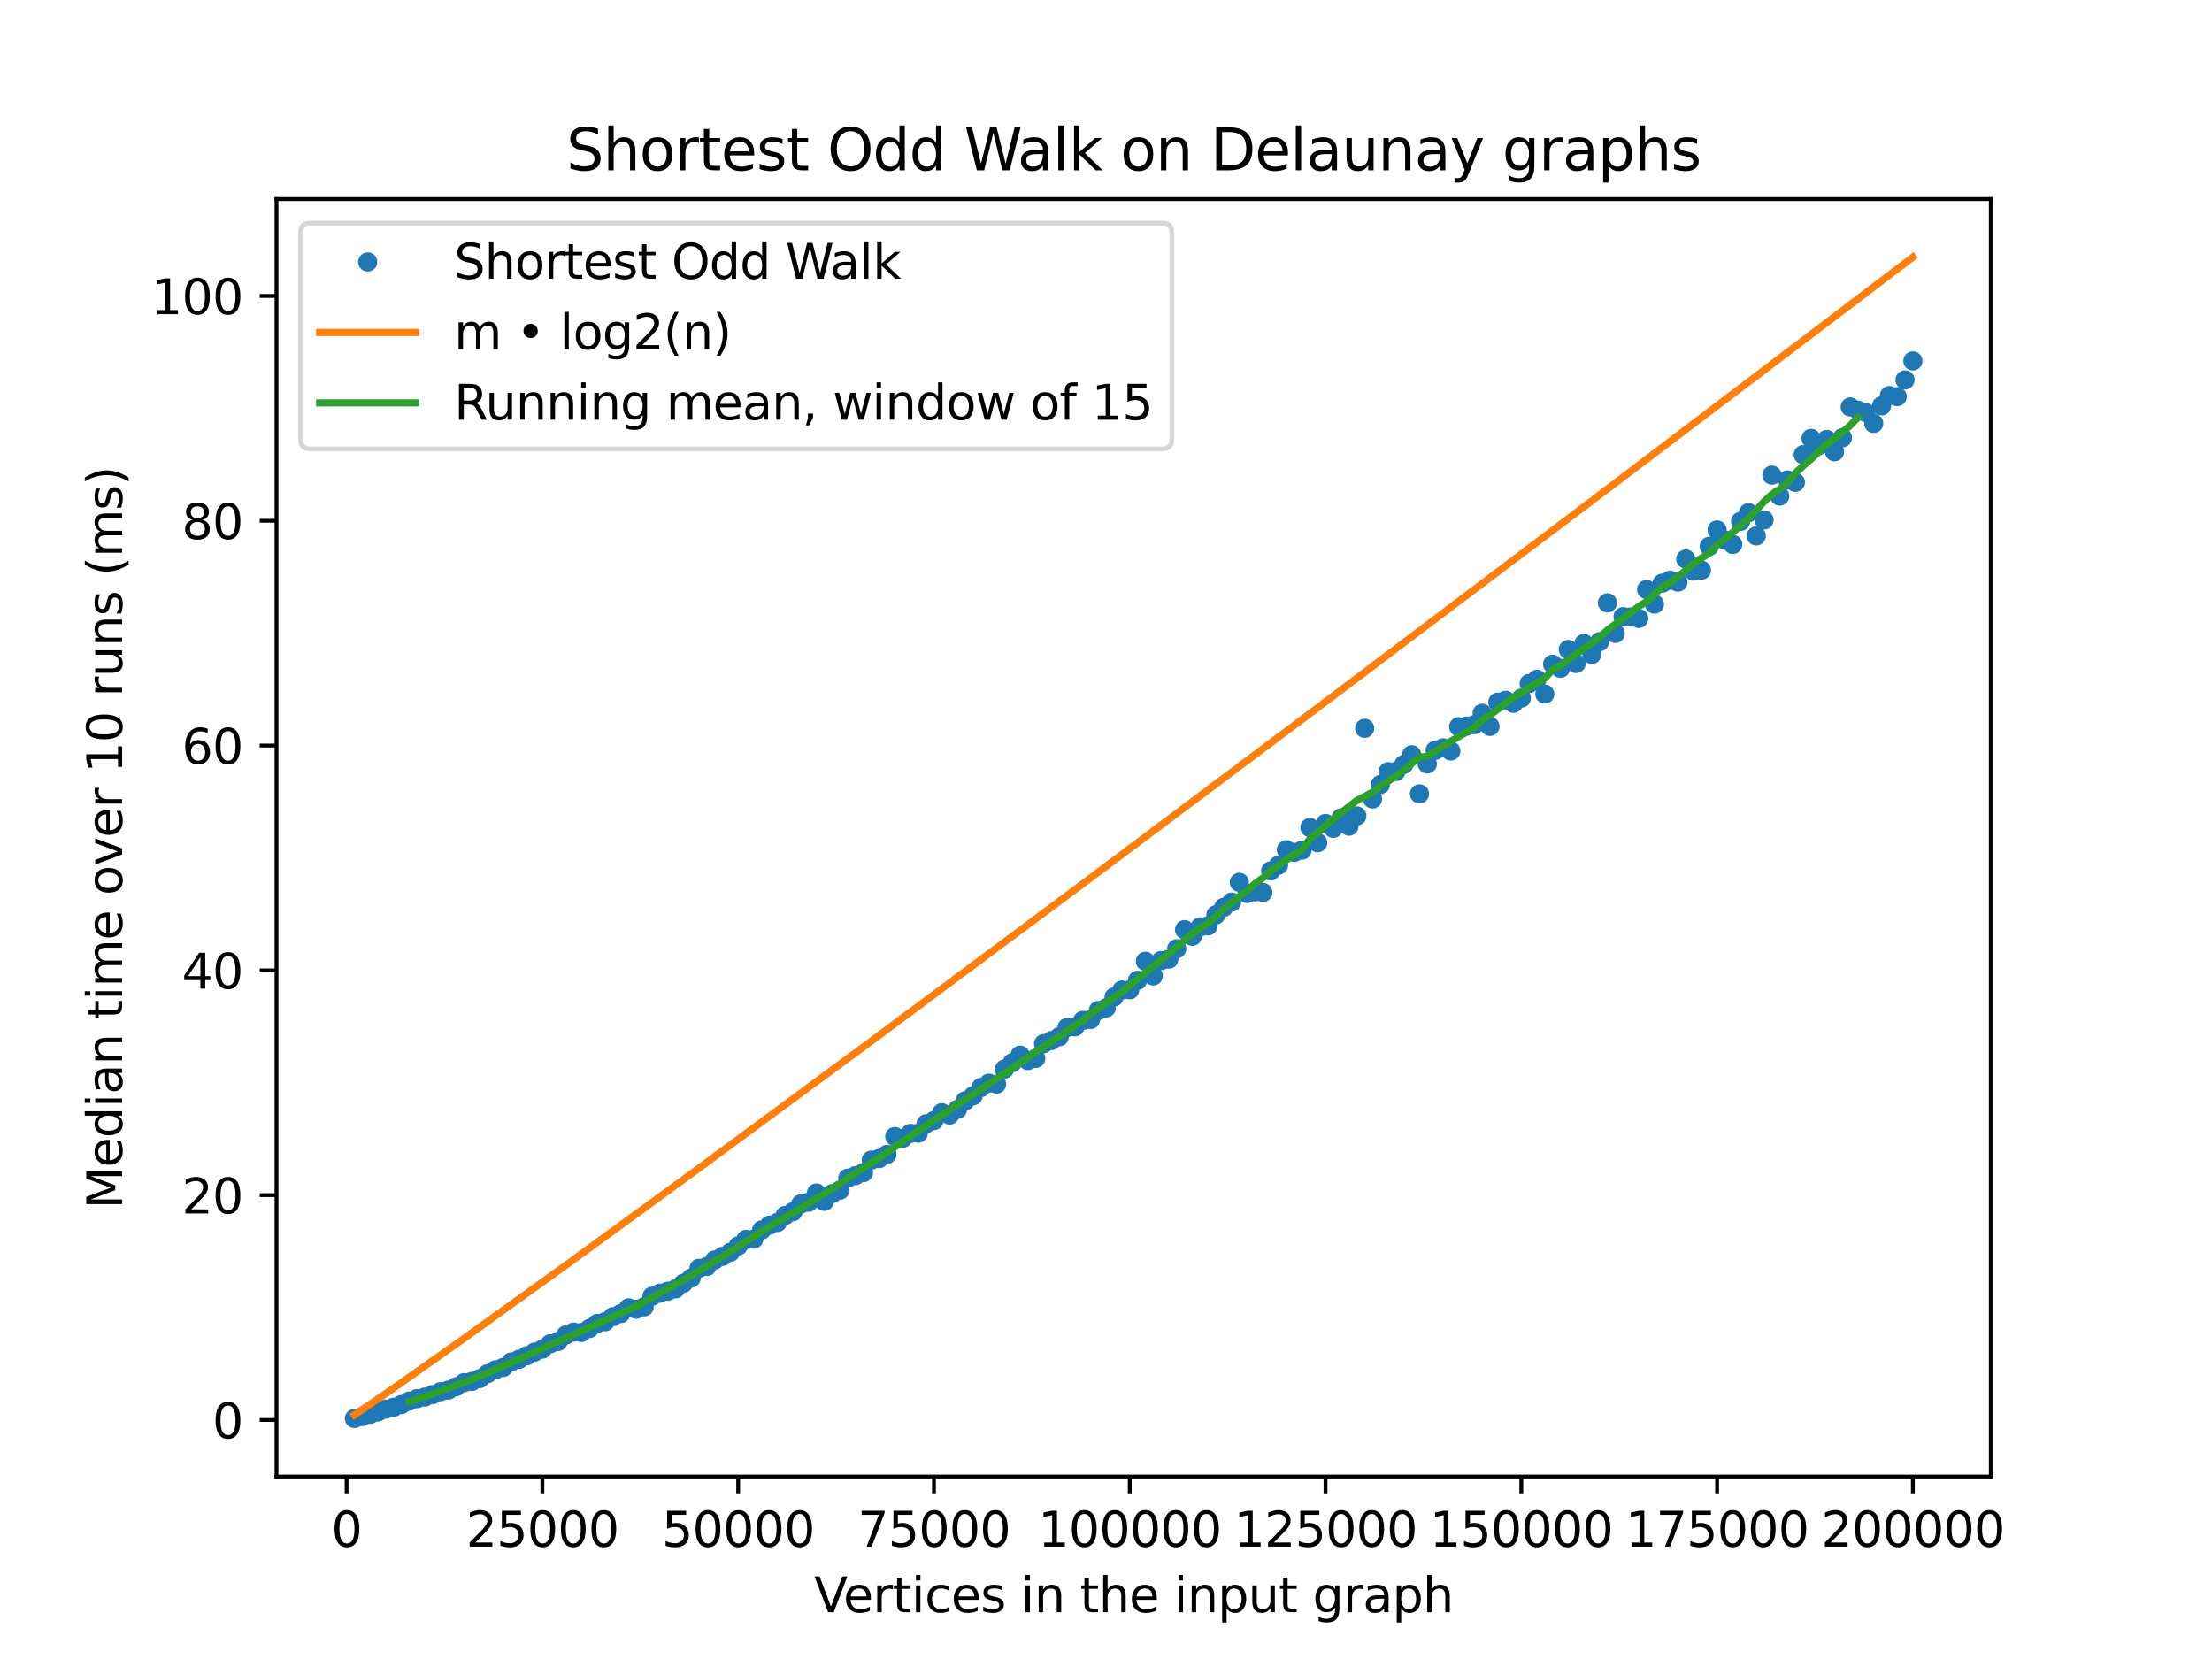 <?xml version="1.0" encoding="utf-8" standalone="no"?>
<!DOCTYPE svg PUBLIC "-//W3C//DTD SVG 1.1//EN"
  "http://www.w3.org/Graphics/SVG/1.1/DTD/svg11.dtd">
<svg xmlns:xlink="http://www.w3.org/1999/xlink" width="460.8pt" height="345.6pt" viewBox="0 0 460.8 345.6" xmlns="http://www.w3.org/2000/svg" version="1.1">
 <defs>
  <style type="text/css">*{stroke-linejoin: round; stroke-linecap: butt}</style>
 </defs>
 <g id="figure_1">
  <g id="patch_1">
   <path d="M 0 345.6 
L 460.8 345.6 
L 460.8 0 
L 0 0 
z
" style="fill: #ffffff"/>
  </g>
  <g id="axes_1">
   <g id="patch_2">
    <path d="M 57.6 307.584 
L 414.72 307.584 
L 414.72 41.472 
L 57.6 41.472 
z
" style="fill: #ffffff"/>
   </g>
   <g id="matplotlib.axis_1">
    <g id="xtick_1">
     <g id="line2d_1">
      <defs>
       <path id="me9821228b9" d="M 0 0 
L 0 3.5 
" style="stroke: #000000; stroke-width: 0.8"/>
      </defs>
      <g>
       <use xlink:href="#me9821228b9" x="72.201" y="307.584" style="stroke: #000000; stroke-width: 0.8"/>
      </g>
     </g>
     <g id="text_1">
      <!-- 0 -->
      <g transform="translate(69.02 322.182) scale(0.1 -0.1)">
       <defs>
        <path id="DejaVuSans-30" d="M 2034 4250 
Q 1547 4250 1301 3770 
Q 1056 3291 1056 2328 
Q 1056 1369 1301 889 
Q 1547 409 2034 409 
Q 2525 409 2770 889 
Q 3016 1369 3016 2328 
Q 3016 3291 2770 3770 
Q 2525 4250 2034 4250 
z
M 2034 4750 
Q 2819 4750 3233 4129 
Q 3647 3509 3647 2328 
Q 3647 1150 3233 529 
Q 2819 -91 2034 -91 
Q 1250 -91 836 529 
Q 422 1150 422 2328 
Q 422 3509 836 4129 
Q 1250 4750 2034 4750 
z
" transform="scale(0.016)"/>
       </defs>
       <use xlink:href="#DejaVuSans-30"/>
      </g>
     </g>
    </g>
    <g id="xtick_2">
     <g id="line2d_2">
      <g>
       <use xlink:href="#me9821228b9" x="112.987" y="307.584" style="stroke: #000000; stroke-width: 0.8"/>
      </g>
     </g>
     <g id="text_2">
      <!-- 25000 -->
      <g transform="translate(97.081 322.182) scale(0.1 -0.1)">
       <defs>
        <path id="DejaVuSans-32" d="M 1228 531 
L 3431 531 
L 3431 0 
L 469 0 
L 469 531 
Q 828 903 1448 1529 
Q 2069 2156 2228 2338 
Q 2531 2678 2651 2914 
Q 2772 3150 2772 3378 
Q 2772 3750 2511 3984 
Q 2250 4219 1831 4219 
Q 1534 4219 1204 4116 
Q 875 4013 500 3803 
L 500 4441 
Q 881 4594 1212 4672 
Q 1544 4750 1819 4750 
Q 2544 4750 2975 4387 
Q 3406 4025 3406 3419 
Q 3406 3131 3298 2873 
Q 3191 2616 2906 2266 
Q 2828 2175 2409 1742 
Q 1991 1309 1228 531 
z
" transform="scale(0.016)"/>
        <path id="DejaVuSans-35" d="M 691 4666 
L 3169 4666 
L 3169 4134 
L 1269 4134 
L 1269 2991 
Q 1406 3038 1543 3061 
Q 1681 3084 1819 3084 
Q 2600 3084 3056 2656 
Q 3513 2228 3513 1497 
Q 3513 744 3044 326 
Q 2575 -91 1722 -91 
Q 1428 -91 1123 -41 
Q 819 9 494 109 
L 494 744 
Q 775 591 1075 516 
Q 1375 441 1709 441 
Q 2250 441 2565 725 
Q 2881 1009 2881 1497 
Q 2881 1984 2565 2268 
Q 2250 2553 1709 2553 
Q 1456 2553 1204 2497 
Q 953 2441 691 2322 
L 691 4666 
z
" transform="scale(0.016)"/>
       </defs>
       <use xlink:href="#DejaVuSans-32"/>
       <use xlink:href="#DejaVuSans-35" x="63.623"/>
       <use xlink:href="#DejaVuSans-30" x="127.246"/>
       <use xlink:href="#DejaVuSans-30" x="190.869"/>
       <use xlink:href="#DejaVuSans-30" x="254.492"/>
      </g>
     </g>
    </g>
    <g id="xtick_3">
     <g id="line2d_3">
      <g>
       <use xlink:href="#me9821228b9" x="153.773" y="307.584" style="stroke: #000000; stroke-width: 0.8"/>
      </g>
     </g>
     <g id="text_3">
      <!-- 50000 -->
      <g transform="translate(137.867 322.182) scale(0.1 -0.1)">
       <use xlink:href="#DejaVuSans-35"/>
       <use xlink:href="#DejaVuSans-30" x="63.623"/>
       <use xlink:href="#DejaVuSans-30" x="127.246"/>
       <use xlink:href="#DejaVuSans-30" x="190.869"/>
       <use xlink:href="#DejaVuSans-30" x="254.492"/>
      </g>
     </g>
    </g>
    <g id="xtick_4">
     <g id="line2d_4">
      <g>
       <use xlink:href="#me9821228b9" x="194.559" y="307.584" style="stroke: #000000; stroke-width: 0.8"/>
      </g>
     </g>
     <g id="text_4">
      <!-- 75000 -->
      <g transform="translate(178.652 322.182) scale(0.1 -0.1)">
       <defs>
        <path id="DejaVuSans-37" d="M 525 4666 
L 3525 4666 
L 3525 4397 
L 1831 0 
L 1172 0 
L 2766 4134 
L 525 4134 
L 525 4666 
z
" transform="scale(0.016)"/>
       </defs>
       <use xlink:href="#DejaVuSans-37"/>
       <use xlink:href="#DejaVuSans-35" x="63.623"/>
       <use xlink:href="#DejaVuSans-30" x="127.246"/>
       <use xlink:href="#DejaVuSans-30" x="190.869"/>
       <use xlink:href="#DejaVuSans-30" x="254.492"/>
      </g>
     </g>
    </g>
    <g id="xtick_5">
     <g id="line2d_5">
      <g>
       <use xlink:href="#me9821228b9" x="235.344" y="307.584" style="stroke: #000000; stroke-width: 0.8"/>
      </g>
     </g>
     <g id="text_5">
      <!-- 100000 -->
      <g transform="translate(216.257 322.182) scale(0.1 -0.1)">
       <defs>
        <path id="DejaVuSans-31" d="M 794 531 
L 1825 531 
L 1825 4091 
L 703 3866 
L 703 4441 
L 1819 4666 
L 2450 4666 
L 2450 531 
L 3481 531 
L 3481 0 
L 794 0 
L 794 531 
z
" transform="scale(0.016)"/>
       </defs>
       <use xlink:href="#DejaVuSans-31"/>
       <use xlink:href="#DejaVuSans-30" x="63.623"/>
       <use xlink:href="#DejaVuSans-30" x="127.246"/>
       <use xlink:href="#DejaVuSans-30" x="190.869"/>
       <use xlink:href="#DejaVuSans-30" x="254.492"/>
       <use xlink:href="#DejaVuSans-30" x="318.115"/>
      </g>
     </g>
    </g>
    <g id="xtick_6">
     <g id="line2d_6">
      <g>
       <use xlink:href="#me9821228b9" x="276.13" y="307.584" style="stroke: #000000; stroke-width: 0.8"/>
      </g>
     </g>
     <g id="text_6">
      <!-- 125000 -->
      <g transform="translate(257.043 322.182) scale(0.1 -0.1)">
       <use xlink:href="#DejaVuSans-31"/>
       <use xlink:href="#DejaVuSans-32" x="63.623"/>
       <use xlink:href="#DejaVuSans-35" x="127.246"/>
       <use xlink:href="#DejaVuSans-30" x="190.869"/>
       <use xlink:href="#DejaVuSans-30" x="254.492"/>
       <use xlink:href="#DejaVuSans-30" x="318.115"/>
      </g>
     </g>
    </g>
    <g id="xtick_7">
     <g id="line2d_7">
      <g>
       <use xlink:href="#me9821228b9" x="316.916" y="307.584" style="stroke: #000000; stroke-width: 0.8"/>
      </g>
     </g>
     <g id="text_7">
      <!-- 150000 -->
      <g transform="translate(297.828 322.182) scale(0.1 -0.1)">
       <use xlink:href="#DejaVuSans-31"/>
       <use xlink:href="#DejaVuSans-35" x="63.623"/>
       <use xlink:href="#DejaVuSans-30" x="127.246"/>
       <use xlink:href="#DejaVuSans-30" x="190.869"/>
       <use xlink:href="#DejaVuSans-30" x="254.492"/>
       <use xlink:href="#DejaVuSans-30" x="318.115"/>
      </g>
     </g>
    </g>
    <g id="xtick_8">
     <g id="line2d_8">
      <g>
       <use xlink:href="#me9821228b9" x="357.702" y="307.584" style="stroke: #000000; stroke-width: 0.8"/>
      </g>
     </g>
     <g id="text_8">
      <!-- 175000 -->
      <g transform="translate(338.614 322.182) scale(0.1 -0.1)">
       <use xlink:href="#DejaVuSans-31"/>
       <use xlink:href="#DejaVuSans-37" x="63.623"/>
       <use xlink:href="#DejaVuSans-35" x="127.246"/>
       <use xlink:href="#DejaVuSans-30" x="190.869"/>
       <use xlink:href="#DejaVuSans-30" x="254.492"/>
       <use xlink:href="#DejaVuSans-30" x="318.115"/>
      </g>
     </g>
    </g>
    <g id="xtick_9">
     <g id="line2d_9">
      <g>
       <use xlink:href="#me9821228b9" x="398.487" y="307.584" style="stroke: #000000; stroke-width: 0.8"/>
      </g>
     </g>
     <g id="text_9">
      <!-- 200000 -->
      <g transform="translate(379.4 322.182) scale(0.1 -0.1)">
       <use xlink:href="#DejaVuSans-32"/>
       <use xlink:href="#DejaVuSans-30" x="63.623"/>
       <use xlink:href="#DejaVuSans-30" x="127.246"/>
       <use xlink:href="#DejaVuSans-30" x="190.869"/>
       <use xlink:href="#DejaVuSans-30" x="254.492"/>
       <use xlink:href="#DejaVuSans-30" x="318.115"/>
      </g>
     </g>
    </g>
    <g id="text_10">
     <!-- Vertices in the input graph -->
     <g transform="translate(169.598 335.861) scale(0.1 -0.1)">
      <defs>
       <path id="DejaVuSans-56" d="M 1831 0 
L 50 4666 
L 709 4666 
L 2188 738 
L 3669 4666 
L 4325 4666 
L 2547 0 
L 1831 0 
z
" transform="scale(0.016)"/>
       <path id="DejaVuSans-65" d="M 3597 1894 
L 3597 1613 
L 953 1613 
Q 991 1019 1311 708 
Q 1631 397 2203 397 
Q 2534 397 2845 478 
Q 3156 559 3463 722 
L 3463 178 
Q 3153 47 2828 -22 
Q 2503 -91 2169 -91 
Q 1331 -91 842 396 
Q 353 884 353 1716 
Q 353 2575 817 3079 
Q 1281 3584 2069 3584 
Q 2775 3584 3186 3129 
Q 3597 2675 3597 1894 
z
M 3022 2063 
Q 3016 2534 2758 2815 
Q 2500 3097 2075 3097 
Q 1594 3097 1305 2825 
Q 1016 2553 972 2059 
L 3022 2063 
z
" transform="scale(0.016)"/>
       <path id="DejaVuSans-72" d="M 2631 2963 
Q 2534 3019 2420 3045 
Q 2306 3072 2169 3072 
Q 1681 3072 1420 2755 
Q 1159 2438 1159 1844 
L 1159 0 
L 581 0 
L 581 3500 
L 1159 3500 
L 1159 2956 
Q 1341 3275 1631 3429 
Q 1922 3584 2338 3584 
Q 2397 3584 2469 3576 
Q 2541 3569 2628 3553 
L 2631 2963 
z
" transform="scale(0.016)"/>
       <path id="DejaVuSans-74" d="M 1172 4494 
L 1172 3500 
L 2356 3500 
L 2356 3053 
L 1172 3053 
L 1172 1153 
Q 1172 725 1289 603 
Q 1406 481 1766 481 
L 2356 481 
L 2356 0 
L 1766 0 
Q 1100 0 847 248 
Q 594 497 594 1153 
L 594 3053 
L 172 3053 
L 172 3500 
L 594 3500 
L 594 4494 
L 1172 4494 
z
" transform="scale(0.016)"/>
       <path id="DejaVuSans-69" d="M 603 3500 
L 1178 3500 
L 1178 0 
L 603 0 
L 603 3500 
z
M 603 4863 
L 1178 4863 
L 1178 4134 
L 603 4134 
L 603 4863 
z
" transform="scale(0.016)"/>
       <path id="DejaVuSans-63" d="M 3122 3366 
L 3122 2828 
Q 2878 2963 2633 3030 
Q 2388 3097 2138 3097 
Q 1578 3097 1268 2742 
Q 959 2388 959 1747 
Q 959 1106 1268 751 
Q 1578 397 2138 397 
Q 2388 397 2633 464 
Q 2878 531 3122 666 
L 3122 134 
Q 2881 22 2623 -34 
Q 2366 -91 2075 -91 
Q 1284 -91 818 406 
Q 353 903 353 1747 
Q 353 2603 823 3093 
Q 1294 3584 2113 3584 
Q 2378 3584 2631 3529 
Q 2884 3475 3122 3366 
z
" transform="scale(0.016)"/>
       <path id="DejaVuSans-73" d="M 2834 3397 
L 2834 2853 
Q 2591 2978 2328 3040 
Q 2066 3103 1784 3103 
Q 1356 3103 1142 2972 
Q 928 2841 928 2578 
Q 928 2378 1081 2264 
Q 1234 2150 1697 2047 
L 1894 2003 
Q 2506 1872 2764 1633 
Q 3022 1394 3022 966 
Q 3022 478 2636 193 
Q 2250 -91 1575 -91 
Q 1294 -91 989 -36 
Q 684 19 347 128 
L 347 722 
Q 666 556 975 473 
Q 1284 391 1588 391 
Q 1994 391 2212 530 
Q 2431 669 2431 922 
Q 2431 1156 2273 1281 
Q 2116 1406 1581 1522 
L 1381 1569 
Q 847 1681 609 1914 
Q 372 2147 372 2553 
Q 372 3047 722 3315 
Q 1072 3584 1716 3584 
Q 2034 3584 2315 3537 
Q 2597 3491 2834 3397 
z
" transform="scale(0.016)"/>
       <path id="DejaVuSans-20" transform="scale(0.016)"/>
       <path id="DejaVuSans-6e" d="M 3513 2113 
L 3513 0 
L 2938 0 
L 2938 2094 
Q 2938 2591 2744 2837 
Q 2550 3084 2163 3084 
Q 1697 3084 1428 2787 
Q 1159 2491 1159 1978 
L 1159 0 
L 581 0 
L 581 3500 
L 1159 3500 
L 1159 2956 
Q 1366 3272 1645 3428 
Q 1925 3584 2291 3584 
Q 2894 3584 3203 3211 
Q 3513 2838 3513 2113 
z
" transform="scale(0.016)"/>
       <path id="DejaVuSans-68" d="M 3513 2113 
L 3513 0 
L 2938 0 
L 2938 2094 
Q 2938 2591 2744 2837 
Q 2550 3084 2163 3084 
Q 1697 3084 1428 2787 
Q 1159 2491 1159 1978 
L 1159 0 
L 581 0 
L 581 4863 
L 1159 4863 
L 1159 2956 
Q 1366 3272 1645 3428 
Q 1925 3584 2291 3584 
Q 2894 3584 3203 3211 
Q 3513 2838 3513 2113 
z
" transform="scale(0.016)"/>
       <path id="DejaVuSans-70" d="M 1159 525 
L 1159 -1331 
L 581 -1331 
L 581 3500 
L 1159 3500 
L 1159 2969 
Q 1341 3281 1617 3432 
Q 1894 3584 2278 3584 
Q 2916 3584 3314 3078 
Q 3713 2572 3713 1747 
Q 3713 922 3314 415 
Q 2916 -91 2278 -91 
Q 1894 -91 1617 61 
Q 1341 213 1159 525 
z
M 3116 1747 
Q 3116 2381 2855 2742 
Q 2594 3103 2138 3103 
Q 1681 3103 1420 2742 
Q 1159 2381 1159 1747 
Q 1159 1113 1420 752 
Q 1681 391 2138 391 
Q 2594 391 2855 752 
Q 3116 1113 3116 1747 
z
" transform="scale(0.016)"/>
       <path id="DejaVuSans-75" d="M 544 1381 
L 544 3500 
L 1119 3500 
L 1119 1403 
Q 1119 906 1312 657 
Q 1506 409 1894 409 
Q 2359 409 2629 706 
Q 2900 1003 2900 1516 
L 2900 3500 
L 3475 3500 
L 3475 0 
L 2900 0 
L 2900 538 
Q 2691 219 2414 64 
Q 2138 -91 1772 -91 
Q 1169 -91 856 284 
Q 544 659 544 1381 
z
M 1991 3584 
L 1991 3584 
z
" transform="scale(0.016)"/>
       <path id="DejaVuSans-67" d="M 2906 1791 
Q 2906 2416 2648 2759 
Q 2391 3103 1925 3103 
Q 1463 3103 1205 2759 
Q 947 2416 947 1791 
Q 947 1169 1205 825 
Q 1463 481 1925 481 
Q 2391 481 2648 825 
Q 2906 1169 2906 1791 
z
M 3481 434 
Q 3481 -459 3084 -895 
Q 2688 -1331 1869 -1331 
Q 1566 -1331 1297 -1286 
Q 1028 -1241 775 -1147 
L 775 -588 
Q 1028 -725 1275 -790 
Q 1522 -856 1778 -856 
Q 2344 -856 2625 -561 
Q 2906 -266 2906 331 
L 2906 616 
Q 2728 306 2450 153 
Q 2172 0 1784 0 
Q 1141 0 747 490 
Q 353 981 353 1791 
Q 353 2603 747 3093 
Q 1141 3584 1784 3584 
Q 2172 3584 2450 3431 
Q 2728 3278 2906 2969 
L 2906 3500 
L 3481 3500 
L 3481 434 
z
" transform="scale(0.016)"/>
       <path id="DejaVuSans-61" d="M 2194 1759 
Q 1497 1759 1228 1600 
Q 959 1441 959 1056 
Q 959 750 1161 570 
Q 1363 391 1709 391 
Q 2188 391 2477 730 
Q 2766 1069 2766 1631 
L 2766 1759 
L 2194 1759 
z
M 3341 1997 
L 3341 0 
L 2766 0 
L 2766 531 
Q 2569 213 2275 61 
Q 1981 -91 1556 -91 
Q 1019 -91 701 211 
Q 384 513 384 1019 
Q 384 1609 779 1909 
Q 1175 2209 1959 2209 
L 2766 2209 
L 2766 2266 
Q 2766 2663 2505 2880 
Q 2244 3097 1772 3097 
Q 1472 3097 1187 3025 
Q 903 2953 641 2809 
L 641 3341 
Q 956 3463 1253 3523 
Q 1550 3584 1831 3584 
Q 2591 3584 2966 3190 
Q 3341 2797 3341 1997 
z
" transform="scale(0.016)"/>
      </defs>
      <use xlink:href="#DejaVuSans-56"/>
      <use xlink:href="#DejaVuSans-65" x="60.658"/>
      <use xlink:href="#DejaVuSans-72" x="122.182"/>
      <use xlink:href="#DejaVuSans-74" x="163.295"/>
      <use xlink:href="#DejaVuSans-69" x="202.504"/>
      <use xlink:href="#DejaVuSans-63" x="230.287"/>
      <use xlink:href="#DejaVuSans-65" x="285.268"/>
      <use xlink:href="#DejaVuSans-73" x="346.791"/>
      <use xlink:href="#DejaVuSans-20" x="398.891"/>
      <use xlink:href="#DejaVuSans-69" x="430.678"/>
      <use xlink:href="#DejaVuSans-6e" x="458.461"/>
      <use xlink:href="#DejaVuSans-20" x="521.84"/>
      <use xlink:href="#DejaVuSans-74" x="553.627"/>
      <use xlink:href="#DejaVuSans-68" x="592.836"/>
      <use xlink:href="#DejaVuSans-65" x="656.215"/>
      <use xlink:href="#DejaVuSans-20" x="717.738"/>
      <use xlink:href="#DejaVuSans-69" x="749.525"/>
      <use xlink:href="#DejaVuSans-6e" x="777.309"/>
      <use xlink:href="#DejaVuSans-70" x="840.688"/>
      <use xlink:href="#DejaVuSans-75" x="904.164"/>
      <use xlink:href="#DejaVuSans-74" x="967.543"/>
      <use xlink:href="#DejaVuSans-20" x="1006.752"/>
      <use xlink:href="#DejaVuSans-67" x="1038.539"/>
      <use xlink:href="#DejaVuSans-72" x="1102.016"/>
      <use xlink:href="#DejaVuSans-61" x="1143.129"/>
      <use xlink:href="#DejaVuSans-70" x="1204.408"/>
      <use xlink:href="#DejaVuSans-68" x="1267.885"/>
     </g>
    </g>
   </g>
   <g id="matplotlib.axis_2">
    <g id="ytick_1">
     <g id="line2d_10">
      <defs>
       <path id="meb899d7744" d="M 0 0 
L -3.5 0 
" style="stroke: #000000; stroke-width: 0.8"/>
      </defs>
      <g>
       <use xlink:href="#meb899d7744" x="57.6" y="295.807" style="stroke: #000000; stroke-width: 0.8"/>
      </g>
     </g>
     <g id="text_11">
      <!-- 0 -->
      <g transform="translate(44.237 299.606) scale(0.1 -0.1)">
       <use xlink:href="#DejaVuSans-30"/>
      </g>
     </g>
    </g>
    <g id="ytick_2">
     <g id="line2d_11">
      <g>
       <use xlink:href="#meb899d7744" x="57.6" y="248.975" style="stroke: #000000; stroke-width: 0.8"/>
      </g>
     </g>
     <g id="text_12">
      <!-- 20 -->
      <g transform="translate(37.875 252.775) scale(0.1 -0.1)">
       <use xlink:href="#DejaVuSans-32"/>
       <use xlink:href="#DejaVuSans-30" x="63.623"/>
      </g>
     </g>
    </g>
    <g id="ytick_3">
     <g id="line2d_12">
      <g>
       <use xlink:href="#meb899d7744" x="57.6" y="202.144" style="stroke: #000000; stroke-width: 0.8"/>
      </g>
     </g>
     <g id="text_13">
      <!-- 40 -->
      <g transform="translate(37.875 205.943) scale(0.1 -0.1)">
       <defs>
        <path id="DejaVuSans-34" d="M 2419 4116 
L 825 1625 
L 2419 1625 
L 2419 4116 
z
M 2253 4666 
L 3047 4666 
L 3047 1625 
L 3713 1625 
L 3713 1100 
L 3047 1100 
L 3047 0 
L 2419 0 
L 2419 1100 
L 313 1100 
L 313 1709 
L 2253 4666 
z
" transform="scale(0.016)"/>
       </defs>
       <use xlink:href="#DejaVuSans-34"/>
       <use xlink:href="#DejaVuSans-30" x="63.623"/>
      </g>
     </g>
    </g>
    <g id="ytick_4">
     <g id="line2d_13">
      <g>
       <use xlink:href="#meb899d7744" x="57.6" y="155.312" style="stroke: #000000; stroke-width: 0.8"/>
      </g>
     </g>
     <g id="text_14">
      <!-- 60 -->
      <g transform="translate(37.875 159.111) scale(0.1 -0.1)">
       <defs>
        <path id="DejaVuSans-36" d="M 2113 2584 
Q 1688 2584 1439 2293 
Q 1191 2003 1191 1497 
Q 1191 994 1439 701 
Q 1688 409 2113 409 
Q 2538 409 2786 701 
Q 3034 994 3034 1497 
Q 3034 2003 2786 2293 
Q 2538 2584 2113 2584 
z
M 3366 4563 
L 3366 3988 
Q 3128 4100 2886 4159 
Q 2644 4219 2406 4219 
Q 1781 4219 1451 3797 
Q 1122 3375 1075 2522 
Q 1259 2794 1537 2939 
Q 1816 3084 2150 3084 
Q 2853 3084 3261 2657 
Q 3669 2231 3669 1497 
Q 3669 778 3244 343 
Q 2819 -91 2113 -91 
Q 1303 -91 875 529 
Q 447 1150 447 2328 
Q 447 3434 972 4092 
Q 1497 4750 2381 4750 
Q 2619 4750 2861 4703 
Q 3103 4656 3366 4563 
z
" transform="scale(0.016)"/>
       </defs>
       <use xlink:href="#DejaVuSans-36"/>
       <use xlink:href="#DejaVuSans-30" x="63.623"/>
      </g>
     </g>
    </g>
    <g id="ytick_5">
     <g id="line2d_14">
      <g>
       <use xlink:href="#meb899d7744" x="57.6" y="108.48" style="stroke: #000000; stroke-width: 0.8"/>
      </g>
     </g>
     <g id="text_15">
      <!-- 80 -->
      <g transform="translate(37.875 112.28) scale(0.1 -0.1)">
       <defs>
        <path id="DejaVuSans-38" d="M 2034 2216 
Q 1584 2216 1326 1975 
Q 1069 1734 1069 1313 
Q 1069 891 1326 650 
Q 1584 409 2034 409 
Q 2484 409 2743 651 
Q 3003 894 3003 1313 
Q 3003 1734 2745 1975 
Q 2488 2216 2034 2216 
z
M 1403 2484 
Q 997 2584 770 2862 
Q 544 3141 544 3541 
Q 544 4100 942 4425 
Q 1341 4750 2034 4750 
Q 2731 4750 3128 4425 
Q 3525 4100 3525 3541 
Q 3525 3141 3298 2862 
Q 3072 2584 2669 2484 
Q 3125 2378 3379 2068 
Q 3634 1759 3634 1313 
Q 3634 634 3220 271 
Q 2806 -91 2034 -91 
Q 1263 -91 848 271 
Q 434 634 434 1313 
Q 434 1759 690 2068 
Q 947 2378 1403 2484 
z
M 1172 3481 
Q 1172 3119 1398 2916 
Q 1625 2713 2034 2713 
Q 2441 2713 2670 2916 
Q 2900 3119 2900 3481 
Q 2900 3844 2670 4047 
Q 2441 4250 2034 4250 
Q 1625 4250 1398 4047 
Q 1172 3844 1172 3481 
z
" transform="scale(0.016)"/>
       </defs>
       <use xlink:href="#DejaVuSans-38"/>
       <use xlink:href="#DejaVuSans-30" x="63.623"/>
      </g>
     </g>
    </g>
    <g id="ytick_6">
     <g id="line2d_15">
      <g>
       <use xlink:href="#meb899d7744" x="57.6" y="61.649" style="stroke: #000000; stroke-width: 0.8"/>
      </g>
     </g>
     <g id="text_16">
      <!-- 100 -->
      <g transform="translate(31.512 65.448) scale(0.1 -0.1)">
       <use xlink:href="#DejaVuSans-31"/>
       <use xlink:href="#DejaVuSans-30" x="63.623"/>
       <use xlink:href="#DejaVuSans-30" x="127.246"/>
      </g>
     </g>
    </g>
    <g id="text_17">
     <!-- Median time over 10 runs (ms) -->
     <g transform="translate(25.433 251.844) rotate(-90) scale(0.1 -0.1)">
      <defs>
       <path id="DejaVuSans-4d" d="M 628 4666 
L 1569 4666 
L 2759 1491 
L 3956 4666 
L 4897 4666 
L 4897 0 
L 4281 0 
L 4281 4097 
L 3078 897 
L 2444 897 
L 1241 4097 
L 1241 0 
L 628 0 
L 628 4666 
z
" transform="scale(0.016)"/>
       <path id="DejaVuSans-64" d="M 2906 2969 
L 2906 4863 
L 3481 4863 
L 3481 0 
L 2906 0 
L 2906 525 
Q 2725 213 2448 61 
Q 2172 -91 1784 -91 
Q 1150 -91 751 415 
Q 353 922 353 1747 
Q 353 2572 751 3078 
Q 1150 3584 1784 3584 
Q 2172 3584 2448 3432 
Q 2725 3281 2906 2969 
z
M 947 1747 
Q 947 1113 1208 752 
Q 1469 391 1925 391 
Q 2381 391 2643 752 
Q 2906 1113 2906 1747 
Q 2906 2381 2643 2742 
Q 2381 3103 1925 3103 
Q 1469 3103 1208 2742 
Q 947 2381 947 1747 
z
" transform="scale(0.016)"/>
       <path id="DejaVuSans-6d" d="M 3328 2828 
Q 3544 3216 3844 3400 
Q 4144 3584 4550 3584 
Q 5097 3584 5394 3201 
Q 5691 2819 5691 2113 
L 5691 0 
L 5113 0 
L 5113 2094 
Q 5113 2597 4934 2840 
Q 4756 3084 4391 3084 
Q 3944 3084 3684 2787 
Q 3425 2491 3425 1978 
L 3425 0 
L 2847 0 
L 2847 2094 
Q 2847 2600 2669 2842 
Q 2491 3084 2119 3084 
Q 1678 3084 1418 2786 
Q 1159 2488 1159 1978 
L 1159 0 
L 581 0 
L 581 3500 
L 1159 3500 
L 1159 2956 
Q 1356 3278 1631 3431 
Q 1906 3584 2284 3584 
Q 2666 3584 2933 3390 
Q 3200 3197 3328 2828 
z
" transform="scale(0.016)"/>
       <path id="DejaVuSans-6f" d="M 1959 3097 
Q 1497 3097 1228 2736 
Q 959 2375 959 1747 
Q 959 1119 1226 758 
Q 1494 397 1959 397 
Q 2419 397 2687 759 
Q 2956 1122 2956 1747 
Q 2956 2369 2687 2733 
Q 2419 3097 1959 3097 
z
M 1959 3584 
Q 2709 3584 3137 3096 
Q 3566 2609 3566 1747 
Q 3566 888 3137 398 
Q 2709 -91 1959 -91 
Q 1206 -91 779 398 
Q 353 888 353 1747 
Q 353 2609 779 3096 
Q 1206 3584 1959 3584 
z
" transform="scale(0.016)"/>
       <path id="DejaVuSans-76" d="M 191 3500 
L 800 3500 
L 1894 563 
L 2988 3500 
L 3597 3500 
L 2284 0 
L 1503 0 
L 191 3500 
z
" transform="scale(0.016)"/>
       <path id="DejaVuSans-28" d="M 1984 4856 
Q 1566 4138 1362 3434 
Q 1159 2731 1159 2009 
Q 1159 1288 1364 580 
Q 1569 -128 1984 -844 
L 1484 -844 
Q 1016 -109 783 600 
Q 550 1309 550 2009 
Q 550 2706 781 3412 
Q 1013 4119 1484 4856 
L 1984 4856 
z
" transform="scale(0.016)"/>
       <path id="DejaVuSans-29" d="M 513 4856 
L 1013 4856 
Q 1481 4119 1714 3412 
Q 1947 2706 1947 2009 
Q 1947 1309 1714 600 
Q 1481 -109 1013 -844 
L 513 -844 
Q 928 -128 1133 580 
Q 1338 1288 1338 2009 
Q 1338 2731 1133 3434 
Q 928 4138 513 4856 
z
" transform="scale(0.016)"/>
      </defs>
      <use xlink:href="#DejaVuSans-4d"/>
      <use xlink:href="#DejaVuSans-65" x="86.279"/>
      <use xlink:href="#DejaVuSans-64" x="147.803"/>
      <use xlink:href="#DejaVuSans-69" x="211.279"/>
      <use xlink:href="#DejaVuSans-61" x="239.062"/>
      <use xlink:href="#DejaVuSans-6e" x="300.342"/>
      <use xlink:href="#DejaVuSans-20" x="363.721"/>
      <use xlink:href="#DejaVuSans-74" x="395.508"/>
      <use xlink:href="#DejaVuSans-69" x="434.717"/>
      <use xlink:href="#DejaVuSans-6d" x="462.5"/>
      <use xlink:href="#DejaVuSans-65" x="559.912"/>
      <use xlink:href="#DejaVuSans-20" x="621.436"/>
      <use xlink:href="#DejaVuSans-6f" x="653.223"/>
      <use xlink:href="#DejaVuSans-76" x="714.404"/>
      <use xlink:href="#DejaVuSans-65" x="773.584"/>
      <use xlink:href="#DejaVuSans-72" x="835.107"/>
      <use xlink:href="#DejaVuSans-20" x="876.221"/>
      <use xlink:href="#DejaVuSans-31" x="908.008"/>
      <use xlink:href="#DejaVuSans-30" x="971.631"/>
      <use xlink:href="#DejaVuSans-20" x="1035.254"/>
      <use xlink:href="#DejaVuSans-72" x="1067.041"/>
      <use xlink:href="#DejaVuSans-75" x="1108.154"/>
      <use xlink:href="#DejaVuSans-6e" x="1171.533"/>
      <use xlink:href="#DejaVuSans-73" x="1234.912"/>
      <use xlink:href="#DejaVuSans-20" x="1287.012"/>
      <use xlink:href="#DejaVuSans-28" x="1318.799"/>
      <use xlink:href="#DejaVuSans-6d" x="1357.812"/>
      <use xlink:href="#DejaVuSans-73" x="1455.225"/>
      <use xlink:href="#DejaVuSans-29" x="1507.324"/>
     </g>
    </g>
   </g>
   <g id="line2d_16">
    <defs>
     <path id="mf95c16d186" d="M 0 1.5 
C 0.398 1.5 0.779 1.342 1.061 1.061 
C 1.342 0.779 1.5 0.398 1.5 0 
C 1.5 -0.398 1.342 -0.779 1.061 -1.061 
C 0.779 -1.342 0.398 -1.5 0 -1.5 
C -0.398 -1.5 -0.779 -1.342 -1.061 -1.061 
C -1.342 -0.779 -1.5 -0.398 -1.5 0 
C -1.5 0.398 -1.342 0.779 -1.061 1.061 
C -0.779 1.342 -0.398 1.5 0 1.5 
z
" style="stroke: #1f77b4"/>
    </defs>
    <g clip-path="url(#pd033a38fae)">
     <use xlink:href="#mf95c16d186" x="73.833" y="295.488" style="fill: #1f77b4; stroke: #1f77b4"/>
     <use xlink:href="#mf95c16d186" x="75.464" y="295.098" style="fill: #1f77b4; stroke: #1f77b4"/>
     <use xlink:href="#mf95c16d186" x="77.096" y="294.625" style="fill: #1f77b4; stroke: #1f77b4"/>
     <use xlink:href="#mf95c16d186" x="78.727" y="294.13" style="fill: #1f77b4; stroke: #1f77b4"/>
     <use xlink:href="#mf95c16d186" x="80.358" y="293.542" style="fill: #1f77b4; stroke: #1f77b4"/>
     <use xlink:href="#mf95c16d186" x="81.99" y="293.164" style="fill: #1f77b4; stroke: #1f77b4"/>
     <use xlink:href="#mf95c16d186" x="83.621" y="292.599" style="fill: #1f77b4; stroke: #1f77b4"/>
     <use xlink:href="#mf95c16d186" x="85.253" y="291.868" style="fill: #1f77b4; stroke: #1f77b4"/>
     <use xlink:href="#mf95c16d186" x="86.884" y="291.368" style="fill: #1f77b4; stroke: #1f77b4"/>
     <use xlink:href="#mf95c16d186" x="88.516" y="291.038" style="fill: #1f77b4; stroke: #1f77b4"/>
     <use xlink:href="#mf95c16d186" x="90.147" y="290.513" style="fill: #1f77b4; stroke: #1f77b4"/>
     <use xlink:href="#mf95c16d186" x="91.778" y="289.91" style="fill: #1f77b4; stroke: #1f77b4"/>
     <use xlink:href="#mf95c16d186" x="93.41" y="289.582" style="fill: #1f77b4; stroke: #1f77b4"/>
     <use xlink:href="#mf95c16d186" x="95.041" y="288.872" style="fill: #1f77b4; stroke: #1f77b4"/>
     <use xlink:href="#mf95c16d186" x="96.673" y="288.029" style="fill: #1f77b4; stroke: #1f77b4"/>
     <use xlink:href="#mf95c16d186" x="98.304" y="287.784" style="fill: #1f77b4; stroke: #1f77b4"/>
     <use xlink:href="#mf95c16d186" x="99.936" y="287.19" style="fill: #1f77b4; stroke: #1f77b4"/>
     <use xlink:href="#mf95c16d186" x="101.567" y="286.169" style="fill: #1f77b4; stroke: #1f77b4"/>
     <use xlink:href="#mf95c16d186" x="103.198" y="285.368" style="fill: #1f77b4; stroke: #1f77b4"/>
     <use xlink:href="#mf95c16d186" x="104.83" y="284.862" style="fill: #1f77b4; stroke: #1f77b4"/>
     <use xlink:href="#mf95c16d186" x="106.461" y="283.734" style="fill: #1f77b4; stroke: #1f77b4"/>
     <use xlink:href="#mf95c16d186" x="108.093" y="283.181" style="fill: #1f77b4; stroke: #1f77b4"/>
     <use xlink:href="#mf95c16d186" x="109.724" y="282.433" style="fill: #1f77b4; stroke: #1f77b4"/>
     <use xlink:href="#mf95c16d186" x="111.356" y="281.676" style="fill: #1f77b4; stroke: #1f77b4"/>
     <use xlink:href="#mf95c16d186" x="112.987" y="281.051" style="fill: #1f77b4; stroke: #1f77b4"/>
     <use xlink:href="#mf95c16d186" x="114.618" y="279.932" style="fill: #1f77b4; stroke: #1f77b4"/>
     <use xlink:href="#mf95c16d186" x="116.25" y="279.452" style="fill: #1f77b4; stroke: #1f77b4"/>
     <use xlink:href="#mf95c16d186" x="117.881" y="278.104" style="fill: #1f77b4; stroke: #1f77b4"/>
     <use xlink:href="#mf95c16d186" x="119.513" y="277.5" style="fill: #1f77b4; stroke: #1f77b4"/>
     <use xlink:href="#mf95c16d186" x="121.144" y="277.577" style="fill: #1f77b4; stroke: #1f77b4"/>
     <use xlink:href="#mf95c16d186" x="122.776" y="276.765" style="fill: #1f77b4; stroke: #1f77b4"/>
     <use xlink:href="#mf95c16d186" x="124.407" y="275.71" style="fill: #1f77b4; stroke: #1f77b4"/>
     <use xlink:href="#mf95c16d186" x="126.038" y="275.349" style="fill: #1f77b4; stroke: #1f77b4"/>
     <use xlink:href="#mf95c16d186" x="127.67" y="274.285" style="fill: #1f77b4; stroke: #1f77b4"/>
     <use xlink:href="#mf95c16d186" x="129.301" y="273.65" style="fill: #1f77b4; stroke: #1f77b4"/>
     <use xlink:href="#mf95c16d186" x="130.933" y="272.45" style="fill: #1f77b4; stroke: #1f77b4"/>
     <use xlink:href="#mf95c16d186" x="132.564" y="272.73" style="fill: #1f77b4; stroke: #1f77b4"/>
     <use xlink:href="#mf95c16d186" x="134.196" y="272.229" style="fill: #1f77b4; stroke: #1f77b4"/>
     <use xlink:href="#mf95c16d186" x="135.827" y="270.028" style="fill: #1f77b4; stroke: #1f77b4"/>
     <use xlink:href="#mf95c16d186" x="137.458" y="269.395" style="fill: #1f77b4; stroke: #1f77b4"/>
     <use xlink:href="#mf95c16d186" x="139.09" y="268.991" style="fill: #1f77b4; stroke: #1f77b4"/>
     <use xlink:href="#mf95c16d186" x="140.721" y="268.498" style="fill: #1f77b4; stroke: #1f77b4"/>
     <use xlink:href="#mf95c16d186" x="142.353" y="267.329" style="fill: #1f77b4; stroke: #1f77b4"/>
     <use xlink:href="#mf95c16d186" x="143.984" y="266.24" style="fill: #1f77b4; stroke: #1f77b4"/>
     <use xlink:href="#mf95c16d186" x="145.616" y="264.211" style="fill: #1f77b4; stroke: #1f77b4"/>
     <use xlink:href="#mf95c16d186" x="147.247" y="263.83" style="fill: #1f77b4; stroke: #1f77b4"/>
     <use xlink:href="#mf95c16d186" x="148.879" y="262.486" style="fill: #1f77b4; stroke: #1f77b4"/>
     <use xlink:href="#mf95c16d186" x="150.51" y="261.725" style="fill: #1f77b4; stroke: #1f77b4"/>
     <use xlink:href="#mf95c16d186" x="152.141" y="260.875" style="fill: #1f77b4; stroke: #1f77b4"/>
     <use xlink:href="#mf95c16d186" x="153.773" y="259.561" style="fill: #1f77b4; stroke: #1f77b4"/>
     <use xlink:href="#mf95c16d186" x="155.404" y="258.189" style="fill: #1f77b4; stroke: #1f77b4"/>
     <use xlink:href="#mf95c16d186" x="157.036" y="258.122" style="fill: #1f77b4; stroke: #1f77b4"/>
     <use xlink:href="#mf95c16d186" x="158.667" y="256.241" style="fill: #1f77b4; stroke: #1f77b4"/>
     <use xlink:href="#mf95c16d186" x="160.299" y="255.221" style="fill: #1f77b4; stroke: #1f77b4"/>
     <use xlink:href="#mf95c16d186" x="161.93" y="254.675" style="fill: #1f77b4; stroke: #1f77b4"/>
     <use xlink:href="#mf95c16d186" x="163.561" y="253.194" style="fill: #1f77b4; stroke: #1f77b4"/>
     <use xlink:href="#mf95c16d186" x="165.193" y="252.422" style="fill: #1f77b4; stroke: #1f77b4"/>
     <use xlink:href="#mf95c16d186" x="166.824" y="250.809" style="fill: #1f77b4; stroke: #1f77b4"/>
     <use xlink:href="#mf95c16d186" x="168.456" y="250.445" style="fill: #1f77b4; stroke: #1f77b4"/>
     <use xlink:href="#mf95c16d186" x="170.087" y="248.521" style="fill: #1f77b4; stroke: #1f77b4"/>
     <use xlink:href="#mf95c16d186" x="171.719" y="250.254" style="fill: #1f77b4; stroke: #1f77b4"/>
     <use xlink:href="#mf95c16d186" x="173.35" y="248.654" style="fill: #1f77b4; stroke: #1f77b4"/>
     <use xlink:href="#mf95c16d186" x="174.981" y="247.931" style="fill: #1f77b4; stroke: #1f77b4"/>
     <use xlink:href="#mf95c16d186" x="176.613" y="245.429" style="fill: #1f77b4; stroke: #1f77b4"/>
     <use xlink:href="#mf95c16d186" x="178.244" y="244.89" style="fill: #1f77b4; stroke: #1f77b4"/>
     <use xlink:href="#mf95c16d186" x="179.876" y="244.277" style="fill: #1f77b4; stroke: #1f77b4"/>
     <use xlink:href="#mf95c16d186" x="181.507" y="241.663" style="fill: #1f77b4; stroke: #1f77b4"/>
     <use xlink:href="#mf95c16d186" x="183.139" y="241.35" style="fill: #1f77b4; stroke: #1f77b4"/>
     <use xlink:href="#mf95c16d186" x="184.77" y="240.485" style="fill: #1f77b4; stroke: #1f77b4"/>
     <use xlink:href="#mf95c16d186" x="186.401" y="236.759" style="fill: #1f77b4; stroke: #1f77b4"/>
     <use xlink:href="#mf95c16d186" x="188.033" y="237.132" style="fill: #1f77b4; stroke: #1f77b4"/>
     <use xlink:href="#mf95c16d186" x="189.664" y="236.112" style="fill: #1f77b4; stroke: #1f77b4"/>
     <use xlink:href="#mf95c16d186" x="191.296" y="236.053" style="fill: #1f77b4; stroke: #1f77b4"/>
     <use xlink:href="#mf95c16d186" x="192.927" y="234.094" style="fill: #1f77b4; stroke: #1f77b4"/>
     <use xlink:href="#mf95c16d186" x="194.559" y="233.431" style="fill: #1f77b4; stroke: #1f77b4"/>
     <use xlink:href="#mf95c16d186" x="196.19" y="231.8" style="fill: #1f77b4; stroke: #1f77b4"/>
     <use xlink:href="#mf95c16d186" x="197.821" y="232.277" style="fill: #1f77b4; stroke: #1f77b4"/>
     <use xlink:href="#mf95c16d186" x="199.453" y="231.106" style="fill: #1f77b4; stroke: #1f77b4"/>
     <use xlink:href="#mf95c16d186" x="201.084" y="229.328" style="fill: #1f77b4; stroke: #1f77b4"/>
     <use xlink:href="#mf95c16d186" x="202.716" y="228.279" style="fill: #1f77b4; stroke: #1f77b4"/>
     <use xlink:href="#mf95c16d186" x="204.347" y="226.551" style="fill: #1f77b4; stroke: #1f77b4"/>
     <use xlink:href="#mf95c16d186" x="205.979" y="225.651" style="fill: #1f77b4; stroke: #1f77b4"/>
     <use xlink:href="#mf95c16d186" x="207.61" y="225.833" style="fill: #1f77b4; stroke: #1f77b4"/>
     <use xlink:href="#mf95c16d186" x="209.241" y="222.722" style="fill: #1f77b4; stroke: #1f77b4"/>
     <use xlink:href="#mf95c16d186" x="210.873" y="221.383" style="fill: #1f77b4; stroke: #1f77b4"/>
     <use xlink:href="#mf95c16d186" x="212.504" y="219.808" style="fill: #1f77b4; stroke: #1f77b4"/>
     <use xlink:href="#mf95c16d186" x="214.136" y="220.937" style="fill: #1f77b4; stroke: #1f77b4"/>
     <use xlink:href="#mf95c16d186" x="215.767" y="220.482" style="fill: #1f77b4; stroke: #1f77b4"/>
     <use xlink:href="#mf95c16d186" x="217.399" y="217.418" style="fill: #1f77b4; stroke: #1f77b4"/>
     <use xlink:href="#mf95c16d186" x="219.03" y="216.77" style="fill: #1f77b4; stroke: #1f77b4"/>
     <use xlink:href="#mf95c16d186" x="220.661" y="215.971" style="fill: #1f77b4; stroke: #1f77b4"/>
     <use xlink:href="#mf95c16d186" x="222.293" y="214.045" style="fill: #1f77b4; stroke: #1f77b4"/>
     <use xlink:href="#mf95c16d186" x="223.924" y="213.907" style="fill: #1f77b4; stroke: #1f77b4"/>
     <use xlink:href="#mf95c16d186" x="225.556" y="212.567" style="fill: #1f77b4; stroke: #1f77b4"/>
     <use xlink:href="#mf95c16d186" x="227.187" y="212.384" style="fill: #1f77b4; stroke: #1f77b4"/>
     <use xlink:href="#mf95c16d186" x="228.819" y="210.498" style="fill: #1f77b4; stroke: #1f77b4"/>
     <use xlink:href="#mf95c16d186" x="230.45" y="209.959" style="fill: #1f77b4; stroke: #1f77b4"/>
     <use xlink:href="#mf95c16d186" x="232.081" y="207.687" style="fill: #1f77b4; stroke: #1f77b4"/>
     <use xlink:href="#mf95c16d186" x="233.713" y="206.243" style="fill: #1f77b4; stroke: #1f77b4"/>
     <use xlink:href="#mf95c16d186" x="235.344" y="206.188" style="fill: #1f77b4; stroke: #1f77b4"/>
     <use xlink:href="#mf95c16d186" x="236.976" y="204.219" style="fill: #1f77b4; stroke: #1f77b4"/>
     <use xlink:href="#mf95c16d186" x="238.607" y="200.245" style="fill: #1f77b4; stroke: #1f77b4"/>
     <use xlink:href="#mf95c16d186" x="240.239" y="203.295" style="fill: #1f77b4; stroke: #1f77b4"/>
     <use xlink:href="#mf95c16d186" x="241.87" y="200.116" style="fill: #1f77b4; stroke: #1f77b4"/>
     <use xlink:href="#mf95c16d186" x="243.501" y="199.798" style="fill: #1f77b4; stroke: #1f77b4"/>
     <use xlink:href="#mf95c16d186" x="245.133" y="197.643" style="fill: #1f77b4; stroke: #1f77b4"/>
     <use xlink:href="#mf95c16d186" x="246.764" y="193.66" style="fill: #1f77b4; stroke: #1f77b4"/>
     <use xlink:href="#mf95c16d186" x="248.396" y="195.034" style="fill: #1f77b4; stroke: #1f77b4"/>
     <use xlink:href="#mf95c16d186" x="250.027" y="193.087" style="fill: #1f77b4; stroke: #1f77b4"/>
     <use xlink:href="#mf95c16d186" x="251.659" y="192.874" style="fill: #1f77b4; stroke: #1f77b4"/>
     <use xlink:href="#mf95c16d186" x="253.29" y="190.582" style="fill: #1f77b4; stroke: #1f77b4"/>
     <use xlink:href="#mf95c16d186" x="254.921" y="189.015" style="fill: #1f77b4; stroke: #1f77b4"/>
     <use xlink:href="#mf95c16d186" x="256.553" y="187.929" style="fill: #1f77b4; stroke: #1f77b4"/>
     <use xlink:href="#mf95c16d186" x="258.184" y="183.807" style="fill: #1f77b4; stroke: #1f77b4"/>
     <use xlink:href="#mf95c16d186" x="259.816" y="186.139" style="fill: #1f77b4; stroke: #1f77b4"/>
     <use xlink:href="#mf95c16d186" x="261.447" y="185.78" style="fill: #1f77b4; stroke: #1f77b4"/>
     <use xlink:href="#mf95c16d186" x="263.079" y="185.916" style="fill: #1f77b4; stroke: #1f77b4"/>
     <use xlink:href="#mf95c16d186" x="264.71" y="181.42" style="fill: #1f77b4; stroke: #1f77b4"/>
     <use xlink:href="#mf95c16d186" x="266.341" y="180.236" style="fill: #1f77b4; stroke: #1f77b4"/>
     <use xlink:href="#mf95c16d186" x="267.973" y="177.028" style="fill: #1f77b4; stroke: #1f77b4"/>
     <use xlink:href="#mf95c16d186" x="269.604" y="177.558" style="fill: #1f77b4; stroke: #1f77b4"/>
     <use xlink:href="#mf95c16d186" x="271.236" y="177.102" style="fill: #1f77b4; stroke: #1f77b4"/>
     <use xlink:href="#mf95c16d186" x="272.867" y="172.392" style="fill: #1f77b4; stroke: #1f77b4"/>
     <use xlink:href="#mf95c16d186" x="274.499" y="175.553" style="fill: #1f77b4; stroke: #1f77b4"/>
     <use xlink:href="#mf95c16d186" x="276.13" y="171.547" style="fill: #1f77b4; stroke: #1f77b4"/>
     <use xlink:href="#mf95c16d186" x="277.761" y="172.57" style="fill: #1f77b4; stroke: #1f77b4"/>
     <use xlink:href="#mf95c16d186" x="279.393" y="170.381" style="fill: #1f77b4; stroke: #1f77b4"/>
     <use xlink:href="#mf95c16d186" x="281.024" y="172.109" style="fill: #1f77b4; stroke: #1f77b4"/>
     <use xlink:href="#mf95c16d186" x="282.656" y="169.978" style="fill: #1f77b4; stroke: #1f77b4"/>
     <use xlink:href="#mf95c16d186" x="284.287" y="151.722" style="fill: #1f77b4; stroke: #1f77b4"/>
     <use xlink:href="#mf95c16d186" x="285.919" y="166.437" style="fill: #1f77b4; stroke: #1f77b4"/>
     <use xlink:href="#mf95c16d186" x="287.55" y="163.445" style="fill: #1f77b4; stroke: #1f77b4"/>
     <use xlink:href="#mf95c16d186" x="289.181" y="160.758" style="fill: #1f77b4; stroke: #1f77b4"/>
     <use xlink:href="#mf95c16d186" x="290.813" y="160.712" style="fill: #1f77b4; stroke: #1f77b4"/>
     <use xlink:href="#mf95c16d186" x="292.444" y="159.241" style="fill: #1f77b4; stroke: #1f77b4"/>
     <use xlink:href="#mf95c16d186" x="294.076" y="157.234" style="fill: #1f77b4; stroke: #1f77b4"/>
     <use xlink:href="#mf95c16d186" x="295.707" y="165.378" style="fill: #1f77b4; stroke: #1f77b4"/>
     <use xlink:href="#mf95c16d186" x="297.339" y="159.144" style="fill: #1f77b4; stroke: #1f77b4"/>
     <use xlink:href="#mf95c16d186" x="298.97" y="156.312" style="fill: #1f77b4; stroke: #1f77b4"/>
     <use xlink:href="#mf95c16d186" x="300.601" y="155.794" style="fill: #1f77b4; stroke: #1f77b4"/>
     <use xlink:href="#mf95c16d186" x="302.233" y="156.443" style="fill: #1f77b4; stroke: #1f77b4"/>
     <use xlink:href="#mf95c16d186" x="303.864" y="151.399" style="fill: #1f77b4; stroke: #1f77b4"/>
     <use xlink:href="#mf95c16d186" x="305.496" y="151.265" style="fill: #1f77b4; stroke: #1f77b4"/>
     <use xlink:href="#mf95c16d186" x="307.127" y="150.964" style="fill: #1f77b4; stroke: #1f77b4"/>
     <use xlink:href="#mf95c16d186" x="308.759" y="148.578" style="fill: #1f77b4; stroke: #1f77b4"/>
     <use xlink:href="#mf95c16d186" x="310.39" y="151.327" style="fill: #1f77b4; stroke: #1f77b4"/>
     <use xlink:href="#mf95c16d186" x="312.021" y="146.271" style="fill: #1f77b4; stroke: #1f77b4"/>
     <use xlink:href="#mf95c16d186" x="313.653" y="145.88" style="fill: #1f77b4; stroke: #1f77b4"/>
     <use xlink:href="#mf95c16d186" x="315.284" y="146.511" style="fill: #1f77b4; stroke: #1f77b4"/>
     <use xlink:href="#mf95c16d186" x="316.916" y="145.43" style="fill: #1f77b4; stroke: #1f77b4"/>
     <use xlink:href="#mf95c16d186" x="318.547" y="142.379" style="fill: #1f77b4; stroke: #1f77b4"/>
     <use xlink:href="#mf95c16d186" x="320.179" y="141.517" style="fill: #1f77b4; stroke: #1f77b4"/>
     <use xlink:href="#mf95c16d186" x="321.81" y="144.586" style="fill: #1f77b4; stroke: #1f77b4"/>
     <use xlink:href="#mf95c16d186" x="323.441" y="138.375" style="fill: #1f77b4; stroke: #1f77b4"/>
     <use xlink:href="#mf95c16d186" x="325.073" y="139.213" style="fill: #1f77b4; stroke: #1f77b4"/>
     <use xlink:href="#mf95c16d186" x="326.704" y="135.294" style="fill: #1f77b4; stroke: #1f77b4"/>
     <use xlink:href="#mf95c16d186" x="328.336" y="138.224" style="fill: #1f77b4; stroke: #1f77b4"/>
     <use xlink:href="#mf95c16d186" x="329.967" y="134.053" style="fill: #1f77b4; stroke: #1f77b4"/>
     <use xlink:href="#mf95c16d186" x="331.599" y="136.318" style="fill: #1f77b4; stroke: #1f77b4"/>
     <use xlink:href="#mf95c16d186" x="333.23" y="133.674" style="fill: #1f77b4; stroke: #1f77b4"/>
     <use xlink:href="#mf95c16d186" x="334.862" y="125.587" style="fill: #1f77b4; stroke: #1f77b4"/>
     <use xlink:href="#mf95c16d186" x="336.493" y="131.953" style="fill: #1f77b4; stroke: #1f77b4"/>
     <use xlink:href="#mf95c16d186" x="338.124" y="128.452" style="fill: #1f77b4; stroke: #1f77b4"/>
     <use xlink:href="#mf95c16d186" x="339.756" y="128.523" style="fill: #1f77b4; stroke: #1f77b4"/>
     <use xlink:href="#mf95c16d186" x="341.387" y="128.828" style="fill: #1f77b4; stroke: #1f77b4"/>
     <use xlink:href="#mf95c16d186" x="343.019" y="122.802" style="fill: #1f77b4; stroke: #1f77b4"/>
     <use xlink:href="#mf95c16d186" x="344.65" y="125.836" style="fill: #1f77b4; stroke: #1f77b4"/>
     <use xlink:href="#mf95c16d186" x="346.282" y="121.484" style="fill: #1f77b4; stroke: #1f77b4"/>
     <use xlink:href="#mf95c16d186" x="347.913" y="120.869" style="fill: #1f77b4; stroke: #1f77b4"/>
     <use xlink:href="#mf95c16d186" x="349.544" y="121.262" style="fill: #1f77b4; stroke: #1f77b4"/>
     <use xlink:href="#mf95c16d186" x="351.176" y="116.462" style="fill: #1f77b4; stroke: #1f77b4"/>
     <use xlink:href="#mf95c16d186" x="352.807" y="118.973" style="fill: #1f77b4; stroke: #1f77b4"/>
     <use xlink:href="#mf95c16d186" x="354.439" y="118.771" style="fill: #1f77b4; stroke: #1f77b4"/>
     <use xlink:href="#mf95c16d186" x="356.07" y="113.82" style="fill: #1f77b4; stroke: #1f77b4"/>
     <use xlink:href="#mf95c16d186" x="357.702" y="110.397" style="fill: #1f77b4; stroke: #1f77b4"/>
     <use xlink:href="#mf95c16d186" x="359.333" y="112.505" style="fill: #1f77b4; stroke: #1f77b4"/>
     <use xlink:href="#mf95c16d186" x="360.964" y="113.405" style="fill: #1f77b4; stroke: #1f77b4"/>
     <use xlink:href="#mf95c16d186" x="362.596" y="108.606" style="fill: #1f77b4; stroke: #1f77b4"/>
     <use xlink:href="#mf95c16d186" x="364.227" y="106.814" style="fill: #1f77b4; stroke: #1f77b4"/>
     <use xlink:href="#mf95c16d186" x="365.859" y="111.641" style="fill: #1f77b4; stroke: #1f77b4"/>
     <use xlink:href="#mf95c16d186" x="367.49" y="108.313" style="fill: #1f77b4; stroke: #1f77b4"/>
     <use xlink:href="#mf95c16d186" x="369.122" y="98.978" style="fill: #1f77b4; stroke: #1f77b4"/>
     <use xlink:href="#mf95c16d186" x="370.753" y="103.347" style="fill: #1f77b4; stroke: #1f77b4"/>
     <use xlink:href="#mf95c16d186" x="372.384" y="99.992" style="fill: #1f77b4; stroke: #1f77b4"/>
     <use xlink:href="#mf95c16d186" x="374.016" y="100.476" style="fill: #1f77b4; stroke: #1f77b4"/>
     <use xlink:href="#mf95c16d186" x="375.647" y="94.718" style="fill: #1f77b4; stroke: #1f77b4"/>
     <use xlink:href="#mf95c16d186" x="377.279" y="91.324" style="fill: #1f77b4; stroke: #1f77b4"/>
     <use xlink:href="#mf95c16d186" x="378.91" y="92.817" style="fill: #1f77b4; stroke: #1f77b4"/>
     <use xlink:href="#mf95c16d186" x="380.542" y="91.547" style="fill: #1f77b4; stroke: #1f77b4"/>
     <use xlink:href="#mf95c16d186" x="382.173" y="94.113" style="fill: #1f77b4; stroke: #1f77b4"/>
     <use xlink:href="#mf95c16d186" x="383.804" y="91.186" style="fill: #1f77b4; stroke: #1f77b4"/>
     <use xlink:href="#mf95c16d186" x="385.436" y="84.774" style="fill: #1f77b4; stroke: #1f77b4"/>
     <use xlink:href="#mf95c16d186" x="387.067" y="85.457" style="fill: #1f77b4; stroke: #1f77b4"/>
     <use xlink:href="#mf95c16d186" x="388.699" y="85.965" style="fill: #1f77b4; stroke: #1f77b4"/>
     <use xlink:href="#mf95c16d186" x="390.33" y="88.202" style="fill: #1f77b4; stroke: #1f77b4"/>
     <use xlink:href="#mf95c16d186" x="391.962" y="84.542" style="fill: #1f77b4; stroke: #1f77b4"/>
     <use xlink:href="#mf95c16d186" x="393.593" y="82.394" style="fill: #1f77b4; stroke: #1f77b4"/>
     <use xlink:href="#mf95c16d186" x="395.224" y="82.623" style="fill: #1f77b4; stroke: #1f77b4"/>
     <use xlink:href="#mf95c16d186" x="396.856" y="79.14" style="fill: #1f77b4; stroke: #1f77b4"/>
     <use xlink:href="#mf95c16d186" x="398.487" y="75.192" style="fill: #1f77b4; stroke: #1f77b4"/>
    </g>
   </g>
   <g id="line2d_17">
    <path d="M 73.833 294.757 
L 81.99 289.179 
L 96.673 278.82 
L 117.881 263.567 
L 145.616 243.344 
L 181.507 216.885 
L 223.924 185.331 
L 274.499 147.421 
L 331.599 104.336 
L 396.856 54.81 
L 398.487 53.568 
L 398.487 53.568 
" clip-path="url(#pd033a38fae)" style="fill: none; stroke: #ff7f0e; stroke-width: 1.5; stroke-linecap: square"/>
   </g>
   <g id="line2d_18">
    <path d="M 85.253 291.988 
L 90.147 290.384 
L 96.673 287.965 
L 101.567 286.024 
L 109.724 282.401 
L 132.564 272.082 
L 143.984 265.754 
L 150.51 261.746 
L 160.299 255.516 
L 165.193 252.645 
L 173.35 247.667 
L 176.613 245.401 
L 181.507 242.24 
L 183.139 241.234 
L 186.401 238.912 
L 194.559 233.36 
L 196.19 232.326 
L 197.821 231.142 
L 204.347 226.912 
L 223.924 213.658 
L 225.556 212.618 
L 227.187 211.239 
L 233.713 206.586 
L 236.976 203.969 
L 243.501 198.646 
L 245.133 197.329 
L 246.764 195.833 
L 250.027 193.267 
L 251.659 192.312 
L 256.553 188.01 
L 258.184 186.671 
L 259.816 185.567 
L 261.447 184.058 
L 263.079 182.889 
L 264.71 181.467 
L 269.604 177.969 
L 271.236 177.047 
L 272.867 174.753 
L 274.499 173.463 
L 277.761 170.588 
L 282.656 166.745 
L 285.919 165.081 
L 287.55 163.798 
L 290.813 161.672 
L 295.707 157.75 
L 297.339 157.54 
L 298.97 156.533 
L 300.601 155.388 
L 307.127 151.538 
L 308.759 149.948 
L 310.39 148.977 
L 315.284 145.266 
L 316.916 144.388 
L 318.547 143.24 
L 321.81 141.27 
L 323.441 139.554 
L 325.073 138.6 
L 333.23 132.781 
L 334.862 131.241 
L 339.756 127.622 
L 341.387 126.339 
L 343.019 125.32 
L 346.282 122.268 
L 347.913 121.396 
L 351.176 118.836 
L 352.807 117.389 
L 354.439 116.243 
L 356.07 115.277 
L 357.702 113.487 
L 359.333 112.278 
L 364.227 108.05 
L 367.49 104.477 
L 369.122 102.992 
L 370.753 101.906 
L 372.384 100.485 
L 374.016 98.576 
L 375.647 97.033 
L 377.279 95.643 
L 380.542 92.496 
L 382.173 91.39 
L 385.436 88.619 
L 387.067 86.933 
L 387.067 86.933 
" clip-path="url(#pd033a38fae)" style="fill: none; stroke: #2ca02c; stroke-width: 1.5; stroke-linecap: square"/>
   </g>
   <g id="patch_3">
    <path d="M 57.6 307.584 
L 57.6 41.472 
" style="fill: none; stroke: #000000; stroke-width: 0.8; stroke-linejoin: miter; stroke-linecap: square"/>
   </g>
   <g id="patch_4">
    <path d="M 414.72 307.584 
L 414.72 41.472 
" style="fill: none; stroke: #000000; stroke-width: 0.8; stroke-linejoin: miter; stroke-linecap: square"/>
   </g>
   <g id="patch_5">
    <path d="M 57.6 307.584 
L 414.72 307.584 
" style="fill: none; stroke: #000000; stroke-width: 0.8; stroke-linejoin: miter; stroke-linecap: square"/>
   </g>
   <g id="patch_6">
    <path d="M 57.6 41.472 
L 414.72 41.472 
" style="fill: none; stroke: #000000; stroke-width: 0.8; stroke-linejoin: miter; stroke-linecap: square"/>
   </g>
   <g id="text_18">
    <!-- Shortest Odd Walk on Delaunay graphs -->
    <g transform="translate(117.993 35.472) scale(0.12 -0.12)">
     <defs>
      <path id="DejaVuSans-53" d="M 3425 4513 
L 3425 3897 
Q 3066 4069 2747 4153 
Q 2428 4238 2131 4238 
Q 1616 4238 1336 4038 
Q 1056 3838 1056 3469 
Q 1056 3159 1242 3001 
Q 1428 2844 1947 2747 
L 2328 2669 
Q 3034 2534 3370 2195 
Q 3706 1856 3706 1288 
Q 3706 609 3251 259 
Q 2797 -91 1919 -91 
Q 1588 -91 1214 -16 
Q 841 59 441 206 
L 441 856 
Q 825 641 1194 531 
Q 1563 422 1919 422 
Q 2459 422 2753 634 
Q 3047 847 3047 1241 
Q 3047 1584 2836 1778 
Q 2625 1972 2144 2069 
L 1759 2144 
Q 1053 2284 737 2584 
Q 422 2884 422 3419 
Q 422 4038 858 4394 
Q 1294 4750 2059 4750 
Q 2388 4750 2728 4690 
Q 3069 4631 3425 4513 
z
" transform="scale(0.016)"/>
      <path id="DejaVuSans-4f" d="M 2522 4238 
Q 1834 4238 1429 3725 
Q 1025 3213 1025 2328 
Q 1025 1447 1429 934 
Q 1834 422 2522 422 
Q 3209 422 3611 934 
Q 4013 1447 4013 2328 
Q 4013 3213 3611 3725 
Q 3209 4238 2522 4238 
z
M 2522 4750 
Q 3503 4750 4090 4092 
Q 4678 3434 4678 2328 
Q 4678 1225 4090 567 
Q 3503 -91 2522 -91 
Q 1538 -91 948 565 
Q 359 1222 359 2328 
Q 359 3434 948 4092 
Q 1538 4750 2522 4750 
z
" transform="scale(0.016)"/>
      <path id="DejaVuSans-57" d="M 213 4666 
L 850 4666 
L 1831 722 
L 2809 4666 
L 3519 4666 
L 4500 722 
L 5478 4666 
L 6119 4666 
L 4947 0 
L 4153 0 
L 3169 4050 
L 2175 0 
L 1381 0 
L 213 4666 
z
" transform="scale(0.016)"/>
      <path id="DejaVuSans-6c" d="M 603 4863 
L 1178 4863 
L 1178 0 
L 603 0 
L 603 4863 
z
" transform="scale(0.016)"/>
      <path id="DejaVuSans-6b" d="M 581 4863 
L 1159 4863 
L 1159 1991 
L 2875 3500 
L 3609 3500 
L 1753 1863 
L 3688 0 
L 2938 0 
L 1159 1709 
L 1159 0 
L 581 0 
L 581 4863 
z
" transform="scale(0.016)"/>
      <path id="DejaVuSans-44" d="M 1259 4147 
L 1259 519 
L 2022 519 
Q 2988 519 3436 956 
Q 3884 1394 3884 2338 
Q 3884 3275 3436 3711 
Q 2988 4147 2022 4147 
L 1259 4147 
z
M 628 4666 
L 1925 4666 
Q 3281 4666 3915 4102 
Q 4550 3538 4550 2338 
Q 4550 1131 3912 565 
Q 3275 0 1925 0 
L 628 0 
L 628 4666 
z
" transform="scale(0.016)"/>
      <path id="DejaVuSans-79" d="M 2059 -325 
Q 1816 -950 1584 -1140 
Q 1353 -1331 966 -1331 
L 506 -1331 
L 506 -850 
L 844 -850 
Q 1081 -850 1212 -737 
Q 1344 -625 1503 -206 
L 1606 56 
L 191 3500 
L 800 3500 
L 1894 763 
L 2988 3500 
L 3597 3500 
L 2059 -325 
z
" transform="scale(0.016)"/>
     </defs>
     <use xlink:href="#DejaVuSans-53"/>
     <use xlink:href="#DejaVuSans-68" x="63.477"/>
     <use xlink:href="#DejaVuSans-6f" x="126.855"/>
     <use xlink:href="#DejaVuSans-72" x="188.037"/>
     <use xlink:href="#DejaVuSans-74" x="229.15"/>
     <use xlink:href="#DejaVuSans-65" x="268.359"/>
     <use xlink:href="#DejaVuSans-73" x="329.883"/>
     <use xlink:href="#DejaVuSans-74" x="381.982"/>
     <use xlink:href="#DejaVuSans-20" x="421.191"/>
     <use xlink:href="#DejaVuSans-4f" x="452.979"/>
     <use xlink:href="#DejaVuSans-64" x="531.689"/>
     <use xlink:href="#DejaVuSans-64" x="595.166"/>
     <use xlink:href="#DejaVuSans-20" x="658.643"/>
     <use xlink:href="#DejaVuSans-57" x="690.43"/>
     <use xlink:href="#DejaVuSans-61" x="782.932"/>
     <use xlink:href="#DejaVuSans-6c" x="844.211"/>
     <use xlink:href="#DejaVuSans-6b" x="871.994"/>
     <use xlink:href="#DejaVuSans-20" x="929.904"/>
     <use xlink:href="#DejaVuSans-6f" x="961.691"/>
     <use xlink:href="#DejaVuSans-6e" x="1022.873"/>
     <use xlink:href="#DejaVuSans-20" x="1086.252"/>
     <use xlink:href="#DejaVuSans-44" x="1118.039"/>
     <use xlink:href="#DejaVuSans-65" x="1195.041"/>
     <use xlink:href="#DejaVuSans-6c" x="1256.564"/>
     <use xlink:href="#DejaVuSans-61" x="1284.348"/>
     <use xlink:href="#DejaVuSans-75" x="1345.627"/>
     <use xlink:href="#DejaVuSans-6e" x="1409.006"/>
     <use xlink:href="#DejaVuSans-61" x="1472.385"/>
     <use xlink:href="#DejaVuSans-79" x="1533.664"/>
     <use xlink:href="#DejaVuSans-20" x="1592.844"/>
     <use xlink:href="#DejaVuSans-67" x="1624.631"/>
     <use xlink:href="#DejaVuSans-72" x="1688.107"/>
     <use xlink:href="#DejaVuSans-61" x="1729.221"/>
     <use xlink:href="#DejaVuSans-70" x="1790.5"/>
     <use xlink:href="#DejaVuSans-68" x="1853.977"/>
     <use xlink:href="#DejaVuSans-73" x="1917.355"/>
    </g>
   </g>
   <g id="legend_1">
    <g id="patch_7">
     <path d="M 64.6 93.506 
L 242.128 93.506 
Q 244.128 93.506 244.128 91.506 
L 244.128 48.472 
Q 244.128 46.472 242.128 46.472 
L 64.6 46.472 
Q 62.6 46.472 62.6 48.472 
L 62.6 91.506 
Q 62.6 93.506 64.6 93.506 
z
" style="fill: #ffffff; opacity: 0.8; stroke: #cccccc; stroke-linejoin: miter"/>
    </g>
    <g id="line2d_19">
     <g>
      <use xlink:href="#mf95c16d186" x="76.6" y="54.57" style="fill: #1f77b4; stroke: #1f77b4"/>
     </g>
    </g>
    <g id="text_19">
     <!-- Shortest Odd Walk -->
     <g transform="translate(94.6 58.07) scale(0.1 -0.1)">
      <use xlink:href="#DejaVuSans-53"/>
      <use xlink:href="#DejaVuSans-68" x="63.477"/>
      <use xlink:href="#DejaVuSans-6f" x="126.855"/>
      <use xlink:href="#DejaVuSans-72" x="188.037"/>
      <use xlink:href="#DejaVuSans-74" x="229.15"/>
      <use xlink:href="#DejaVuSans-65" x="268.359"/>
      <use xlink:href="#DejaVuSans-73" x="329.883"/>
      <use xlink:href="#DejaVuSans-74" x="381.982"/>
      <use xlink:href="#DejaVuSans-20" x="421.191"/>
      <use xlink:href="#DejaVuSans-4f" x="452.979"/>
      <use xlink:href="#DejaVuSans-64" x="531.689"/>
      <use xlink:href="#DejaVuSans-64" x="595.166"/>
      <use xlink:href="#DejaVuSans-20" x="658.643"/>
      <use xlink:href="#DejaVuSans-57" x="690.43"/>
      <use xlink:href="#DejaVuSans-61" x="782.932"/>
      <use xlink:href="#DejaVuSans-6c" x="844.211"/>
      <use xlink:href="#DejaVuSans-6b" x="871.994"/>
     </g>
    </g>
    <g id="line2d_20">
     <path d="M 66.6 69.249 
L 76.6 69.249 
L 86.6 69.249 
" style="fill: none; stroke: #ff7f0e; stroke-width: 1.5; stroke-linecap: square"/>
    </g>
    <g id="text_20">
     <!-- m • log2(n) -->
     <g transform="translate(94.6 72.749) scale(0.1 -0.1)">
      <defs>
       <path id="DejaVuSans-2022" d="M 959 2381 
Q 959 2769 1229 3036 
Q 1500 3303 1894 3303 
Q 2281 3303 2548 3036 
Q 2816 2769 2816 2381 
Q 2816 1991 2547 1722 
Q 2278 1453 1888 1453 
Q 1497 1453 1228 1722 
Q 959 1991 959 2381 
z
" transform="scale(0.016)"/>
      </defs>
      <use xlink:href="#DejaVuSans-6d"/>
      <use xlink:href="#DejaVuSans-20" x="97.412"/>
      <use xlink:href="#DejaVuSans-2022" x="129.199"/>
      <use xlink:href="#DejaVuSans-20" x="188.184"/>
      <use xlink:href="#DejaVuSans-6c" x="219.971"/>
      <use xlink:href="#DejaVuSans-6f" x="247.754"/>
      <use xlink:href="#DejaVuSans-67" x="308.936"/>
      <use xlink:href="#DejaVuSans-32" x="372.412"/>
      <use xlink:href="#DejaVuSans-28" x="436.035"/>
      <use xlink:href="#DejaVuSans-6e" x="475.049"/>
      <use xlink:href="#DejaVuSans-29" x="538.428"/>
     </g>
    </g>
    <g id="line2d_21">
     <path d="M 66.6 83.927 
L 76.6 83.927 
L 86.6 83.927 
" style="fill: none; stroke: #2ca02c; stroke-width: 1.5; stroke-linecap: square"/>
    </g>
    <g id="text_21">
     <!-- Running mean, window of 15 -->
     <g transform="translate(94.6 87.427) scale(0.1 -0.1)">
      <defs>
       <path id="DejaVuSans-52" d="M 2841 2188 
Q 3044 2119 3236 1894 
Q 3428 1669 3622 1275 
L 4263 0 
L 3584 0 
L 2988 1197 
Q 2756 1666 2539 1819 
Q 2322 1972 1947 1972 
L 1259 1972 
L 1259 0 
L 628 0 
L 628 4666 
L 2053 4666 
Q 2853 4666 3247 4331 
Q 3641 3997 3641 3322 
Q 3641 2881 3436 2590 
Q 3231 2300 2841 2188 
z
M 1259 4147 
L 1259 2491 
L 2053 2491 
Q 2509 2491 2742 2702 
Q 2975 2913 2975 3322 
Q 2975 3731 2742 3939 
Q 2509 4147 2053 4147 
L 1259 4147 
z
" transform="scale(0.016)"/>
       <path id="DejaVuSans-2c" d="M 750 794 
L 1409 794 
L 1409 256 
L 897 -744 
L 494 -744 
L 750 256 
L 750 794 
z
" transform="scale(0.016)"/>
       <path id="DejaVuSans-77" d="M 269 3500 
L 844 3500 
L 1563 769 
L 2278 3500 
L 2956 3500 
L 3675 769 
L 4391 3500 
L 4966 3500 
L 4050 0 
L 3372 0 
L 2619 2869 
L 1863 0 
L 1184 0 
L 269 3500 
z
" transform="scale(0.016)"/>
       <path id="DejaVuSans-66" d="M 2375 4863 
L 2375 4384 
L 1825 4384 
Q 1516 4384 1395 4259 
Q 1275 4134 1275 3809 
L 1275 3500 
L 2222 3500 
L 2222 3053 
L 1275 3053 
L 1275 0 
L 697 0 
L 697 3053 
L 147 3053 
L 147 3500 
L 697 3500 
L 697 3744 
Q 697 4328 969 4595 
Q 1241 4863 1831 4863 
L 2375 4863 
z
" transform="scale(0.016)"/>
      </defs>
      <use xlink:href="#DejaVuSans-52"/>
      <use xlink:href="#DejaVuSans-75" x="64.982"/>
      <use xlink:href="#DejaVuSans-6e" x="128.361"/>
      <use xlink:href="#DejaVuSans-6e" x="191.74"/>
      <use xlink:href="#DejaVuSans-69" x="255.119"/>
      <use xlink:href="#DejaVuSans-6e" x="282.902"/>
      <use xlink:href="#DejaVuSans-67" x="346.281"/>
      <use xlink:href="#DejaVuSans-20" x="409.758"/>
      <use xlink:href="#DejaVuSans-6d" x="441.545"/>
      <use xlink:href="#DejaVuSans-65" x="538.957"/>
      <use xlink:href="#DejaVuSans-61" x="600.48"/>
      <use xlink:href="#DejaVuSans-6e" x="661.76"/>
      <use xlink:href="#DejaVuSans-2c" x="725.139"/>
      <use xlink:href="#DejaVuSans-20" x="756.926"/>
      <use xlink:href="#DejaVuSans-77" x="788.713"/>
      <use xlink:href="#DejaVuSans-69" x="870.5"/>
      <use xlink:href="#DejaVuSans-6e" x="898.283"/>
      <use xlink:href="#DejaVuSans-64" x="961.662"/>
      <use xlink:href="#DejaVuSans-6f" x="1025.139"/>
      <use xlink:href="#DejaVuSans-77" x="1086.32"/>
      <use xlink:href="#DejaVuSans-20" x="1168.107"/>
      <use xlink:href="#DejaVuSans-6f" x="1199.895"/>
      <use xlink:href="#DejaVuSans-66" x="1261.076"/>
      <use xlink:href="#DejaVuSans-20" x="1296.281"/>
      <use xlink:href="#DejaVuSans-31" x="1328.068"/>
      <use xlink:href="#DejaVuSans-35" x="1391.691"/>
     </g>
    </g>
   </g>
  </g>
 </g>
 <defs>
  <clipPath id="pd033a38fae">
   <rect x="57.6" y="41.472" width="357.12" height="266.112"/>
  </clipPath>
 </defs>
</svg>
